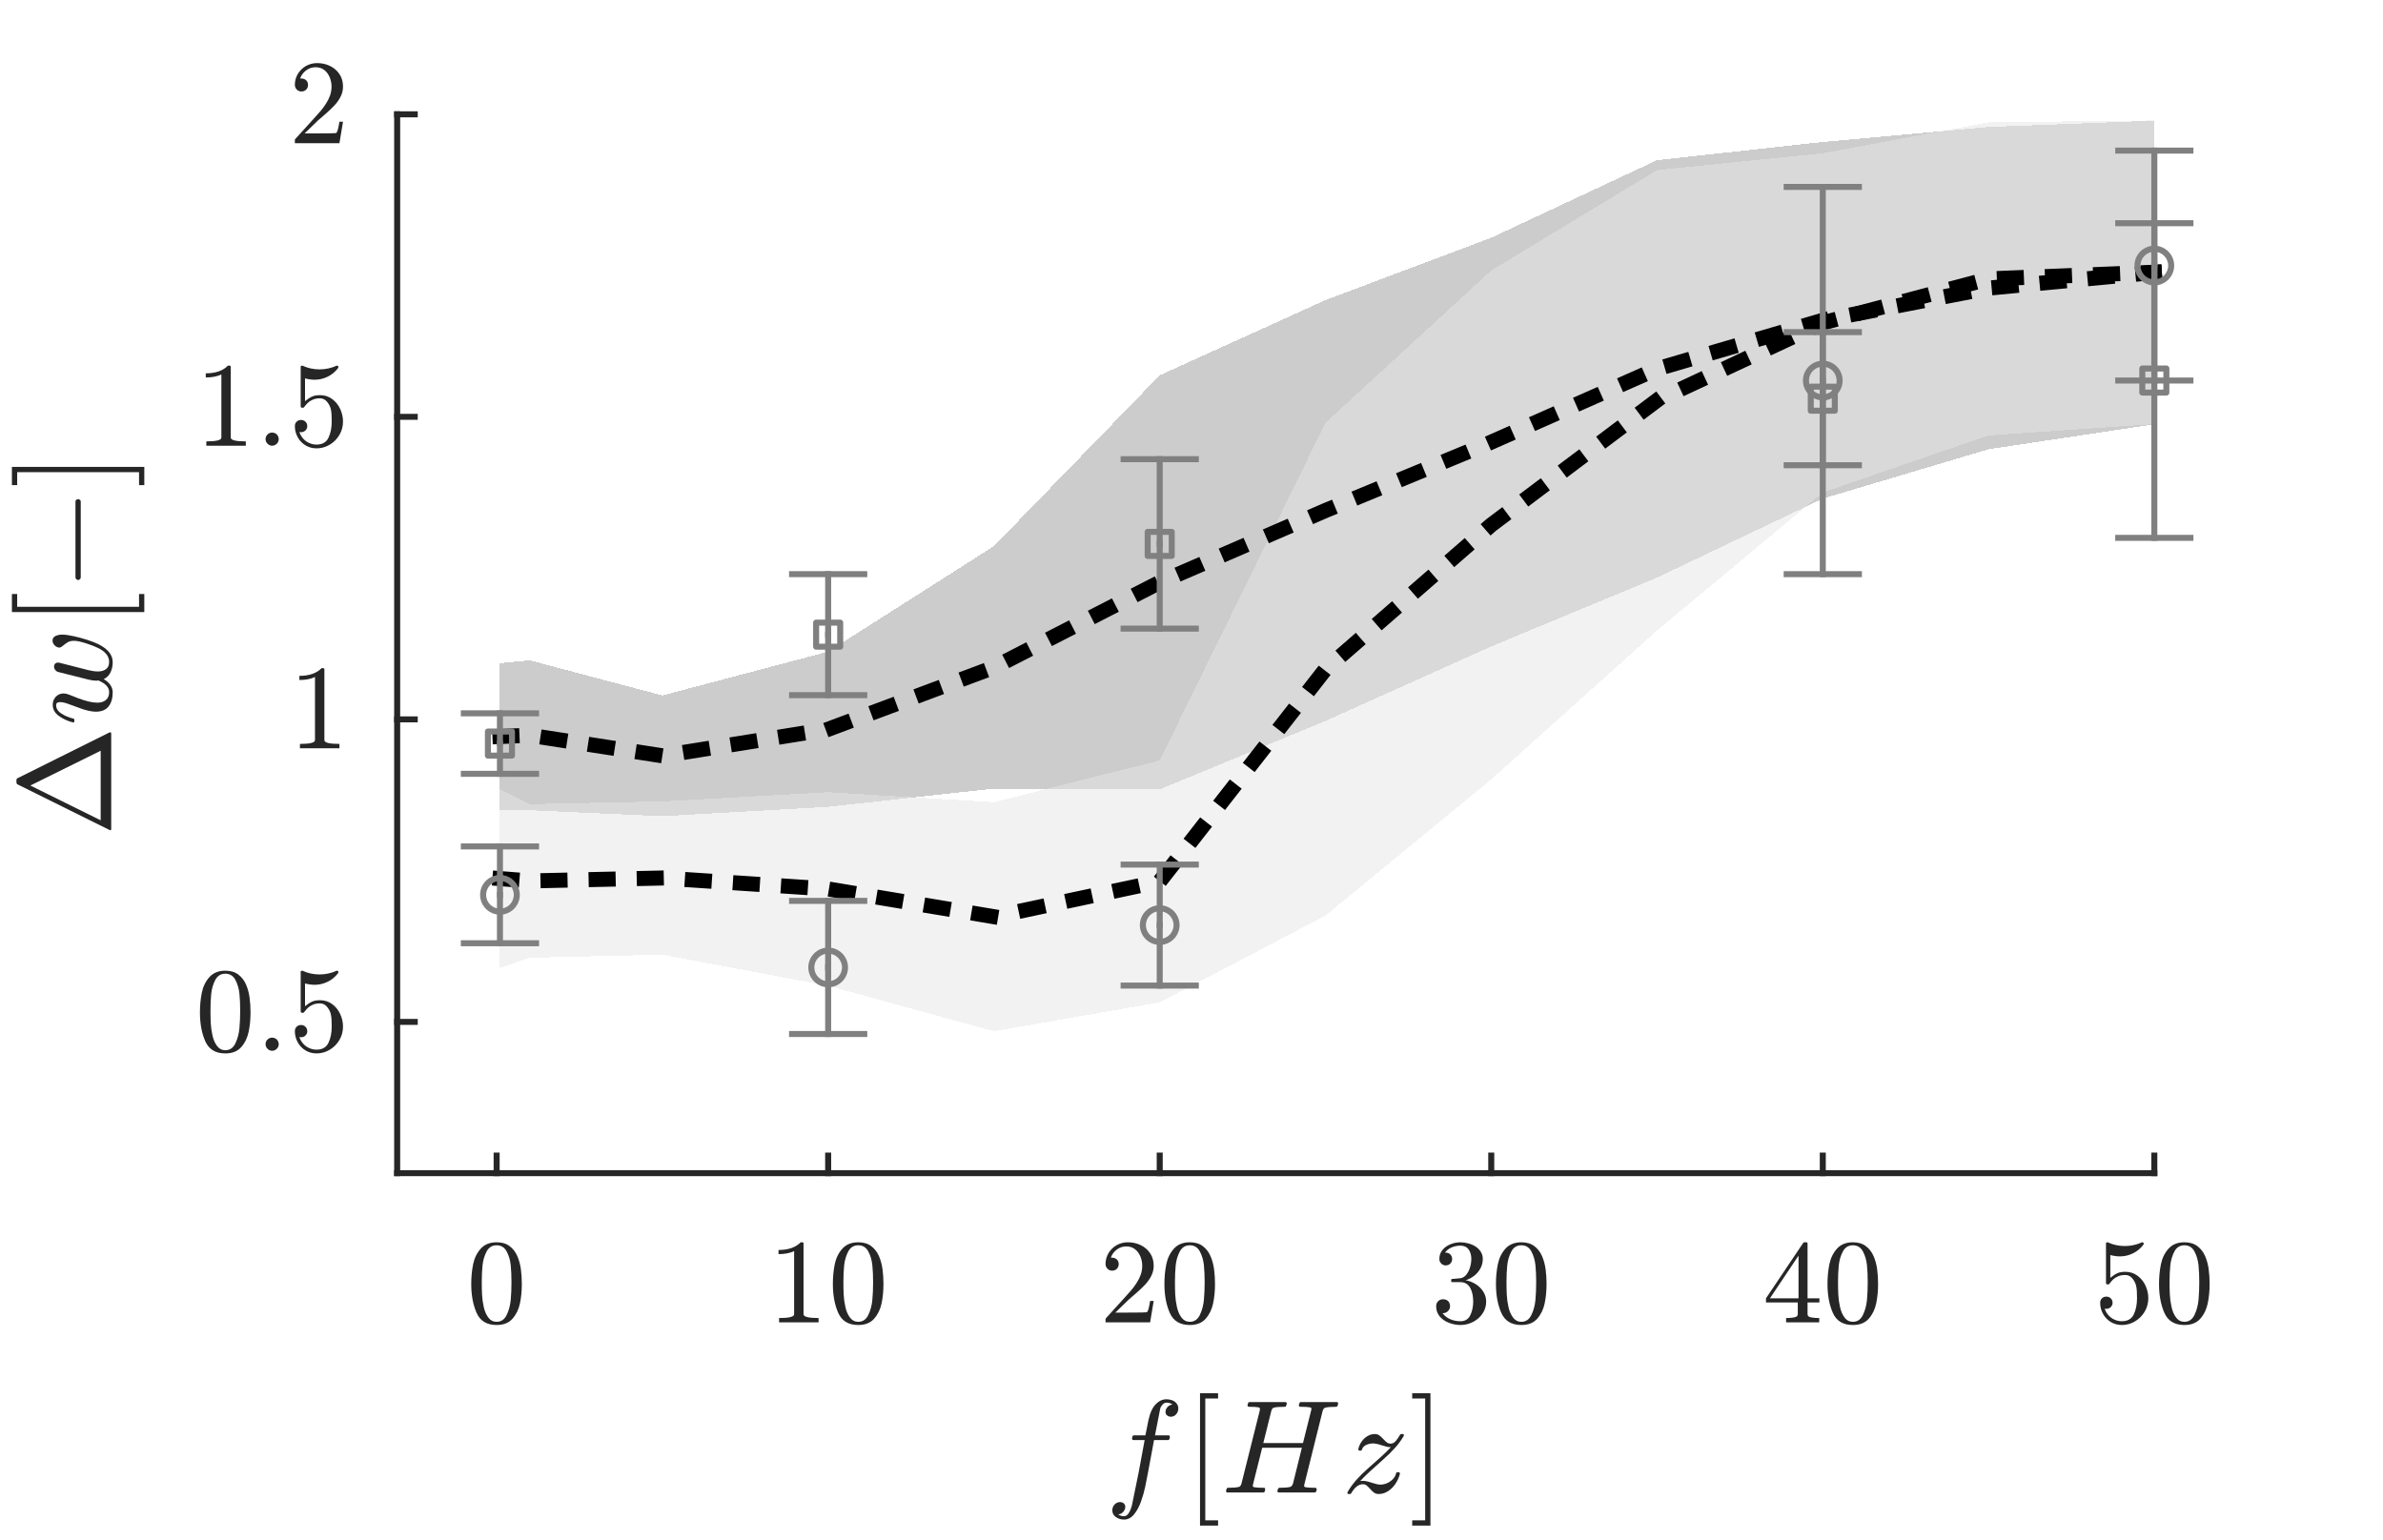 <?xml version="1.0"?>
<!DOCTYPE svg PUBLIC '-//W3C//DTD SVG 1.0//EN'
          'http://www.w3.org/TR/2001/REC-SVG-20010904/DTD/svg10.dtd'>
<svg xmlns:xlink="http://www.w3.org/1999/xlink" style="fill-opacity:1; color-rendering:auto; color-interpolation:auto; text-rendering:auto; stroke:black; stroke-linecap:square; stroke-miterlimit:10; shape-rendering:auto; stroke-opacity:1; fill:black; stroke-dasharray:none; font-weight:normal; stroke-width:1; font-family:'Dialog'; font-style:normal; stroke-linejoin:miter; font-size:12px; stroke-dashoffset:0; image-rendering:auto;" width="198" height="128" xmlns="http://www.w3.org/2000/svg"
><rect width="100%" height="100%" fill="#333333" stroke="none"/><!--Generated by the Batik Graphics2D SVG Generator--><defs id="genericDefs"
  /><g
  ><defs id="defs1"
    ><clipPath clipPathUnits="userSpaceOnUse" id="clipPath1"
      ><path d="M0 0 L198 0 L198 128 L0 128 L0 0 Z"
      /></clipPath
    ></defs
    ><g style="fill:white; stroke:white;"
    ><rect x="0" y="0" width="198" style="clip-path:url(#clipPath1); stroke:none;" height="128"
    /></g
    ><g style="fill:white; text-rendering:optimizeSpeed; color-rendering:optimizeSpeed; image-rendering:optimizeSpeed; shape-rendering:crispEdges; stroke:white; color-interpolation:sRGB;"
    ><rect x="0" width="198" height="128" y="0" style="stroke:none;"
      /><path style="stroke:none;" d="M33 97.5 L179 97.5 L179 9.5 L33 9.5 Z"
    /></g
    ><g style="fill:rgb(38,38,38); text-rendering:geometricPrecision; image-rendering:optimizeQuality; color-rendering:optimizeQuality; stroke-linejoin:round; stroke:rgb(38,38,38); color-interpolation:linearRGB; stroke-width:0.5;"
    ><line y2="97.5" style="fill:none;" x1="33" x2="179" y1="97.5"
      /><line y2="96.04" style="fill:none;" x1="41.264" x2="41.264" y1="97.5"
      /><line y2="96.04" style="fill:none;" x1="68.811" x2="68.811" y1="97.5"
      /><line y2="96.04" style="fill:none;" x1="96.359" x2="96.359" y1="97.5"
      /><line y2="96.04" style="fill:none;" x1="123.906" x2="123.906" y1="97.5"
      /><line y2="96.04" style="fill:none;" x1="151.453" x2="151.453" y1="97.5"
      /><line y2="96.04" style="fill:none;" x1="179" x2="179" y1="97.5"
    /></g
    ><g transform="translate(41.264,101.5)" style="font-size:10px; fill:rgb(38,38,38); text-rendering:geometricPrecision; image-rendering:optimizeQuality; color-rendering:optimizeQuality; font-family:'mwa_cmr10'; stroke:rgb(38,38,38); color-interpolation:linearRGB;"
    ><path style="stroke:none;" d="M0 8.619 Q-1.219 8.619 -1.664 7.611 Q-2.109 6.603 -2.109 5.213 Q-2.109 4.338 -1.953 3.572 Q-1.797 2.806 -1.32 2.275 Q-0.844 1.744 0 1.744 Q0.656 1.744 1.078 2.064 Q1.5 2.384 1.719 2.892 Q1.938 3.4 2.016 3.986 Q2.094 4.572 2.094 5.213 Q2.094 6.072 1.938 6.822 Q1.781 7.572 1.32 8.095 Q0.859 8.619 0 8.619 ZM0 8.353 Q0.562 8.353 0.836 7.783 Q1.109 7.213 1.172 6.525 Q1.234 5.838 1.234 5.056 Q1.234 4.291 1.172 3.658 Q1.109 3.025 0.836 2.509 Q0.562 1.994 0 1.994 Q-0.562 1.994 -0.836 2.517 Q-1.109 3.041 -1.172 3.666 Q-1.234 4.291 -1.234 5.056 Q-1.234 5.603 -1.211 6.095 Q-1.188 6.588 -1.07 7.119 Q-0.953 7.65 -0.688 8.002 Q-0.422 8.353 0 8.353 Z"
    /></g
    ><g transform="translate(68.811,101.5)" style="font-size:10px; fill:rgb(38,38,38); text-rendering:geometricPrecision; image-rendering:optimizeQuality; color-rendering:optimizeQuality; font-family:'mwa_cmr10'; stroke:rgb(38,38,38); color-interpolation:linearRGB;"
    ><path style="stroke:none;" d="M-4.078 8.4 L-4.078 8.041 Q-2.828 8.041 -2.828 7.728 L-2.828 2.478 Q-3.344 2.728 -4.125 2.728 L-4.125 2.384 Q-2.906 2.384 -2.281 1.744 L-2.141 1.744 Q-2.109 1.744 -2.078 1.767 Q-2.047 1.791 -2.047 1.822 L-2.047 7.728 Q-2.047 8.041 -0.797 8.041 L-0.797 8.4 L-4.078 8.4 Z"
      /><path style="stroke:none;" d="M2.5 8.619 Q1.281 8.619 0.836 7.611 Q0.391 6.603 0.391 5.213 Q0.391 4.338 0.547 3.572 Q0.703 2.806 1.18 2.275 Q1.656 1.744 2.5 1.744 Q3.156 1.744 3.578 2.064 Q4 2.384 4.219 2.892 Q4.438 3.4 4.516 3.986 Q4.594 4.572 4.594 5.213 Q4.594 6.072 4.438 6.822 Q4.281 7.572 3.82 8.095 Q3.359 8.619 2.5 8.619 ZM2.5 8.353 Q3.062 8.353 3.336 7.783 Q3.609 7.213 3.672 6.525 Q3.734 5.838 3.734 5.056 Q3.734 4.291 3.672 3.658 Q3.609 3.025 3.336 2.509 Q3.062 1.994 2.5 1.994 Q1.938 1.994 1.664 2.517 Q1.391 3.041 1.328 3.666 Q1.266 4.291 1.266 5.056 Q1.266 5.603 1.289 6.095 Q1.312 6.588 1.43 7.119 Q1.547 7.65 1.812 8.002 Q2.078 8.353 2.5 8.353 Z"
    /></g
    ><g transform="translate(96.359,101.5)" style="font-size:10px; fill:rgb(38,38,38); text-rendering:geometricPrecision; image-rendering:optimizeQuality; color-rendering:optimizeQuality; font-family:'mwa_cmr10'; stroke:rgb(38,38,38); color-interpolation:linearRGB;"
    ><path style="stroke:none;" d="M-4.5 8.4 L-4.5 8.134 Q-4.5 8.103 -4.484 8.072 L-2.922 6.353 Q-2.578 5.978 -2.359 5.72 Q-2.141 5.463 -1.922 5.127 Q-1.703 4.791 -1.578 4.439 Q-1.453 4.088 -1.453 3.697 Q-1.453 3.291 -1.609 2.916 Q-1.766 2.541 -2.062 2.314 Q-2.359 2.087 -2.781 2.087 Q-3.219 2.087 -3.57 2.353 Q-3.922 2.619 -4.062 3.025 Q-4.016 3.025 -3.953 3.025 Q-3.719 3.025 -3.562 3.173 Q-3.406 3.322 -3.406 3.556 Q-3.406 3.791 -3.562 3.947 Q-3.719 4.103 -3.953 4.103 Q-4.188 4.103 -4.344 3.939 Q-4.5 3.775 -4.5 3.556 Q-4.5 3.181 -4.359 2.853 Q-4.219 2.525 -3.953 2.267 Q-3.688 2.009 -3.352 1.877 Q-3.016 1.744 -2.641 1.744 Q-2.062 1.744 -1.57 1.986 Q-1.078 2.228 -0.789 2.666 Q-0.5 3.103 -0.5 3.697 Q-0.5 4.134 -0.695 4.525 Q-0.891 4.916 -1.188 5.236 Q-1.484 5.556 -1.945 5.963 Q-2.406 6.369 -2.562 6.494 L-3.688 7.588 L-2.734 7.588 Q-2.016 7.588 -1.539 7.58 Q-1.062 7.572 -1.047 7.541 Q-0.922 7.416 -0.797 6.619 L-0.5 6.619 L-0.797 8.4 L-4.5 8.4 Z"
      /><path style="stroke:none;" d="M2.5 8.619 Q1.281 8.619 0.836 7.611 Q0.391 6.603 0.391 5.213 Q0.391 4.338 0.547 3.572 Q0.703 2.806 1.18 2.275 Q1.656 1.744 2.5 1.744 Q3.156 1.744 3.578 2.064 Q4 2.384 4.219 2.892 Q4.438 3.4 4.516 3.986 Q4.594 4.572 4.594 5.213 Q4.594 6.072 4.438 6.822 Q4.281 7.572 3.82 8.095 Q3.359 8.619 2.5 8.619 ZM2.5 8.353 Q3.062 8.353 3.336 7.783 Q3.609 7.213 3.672 6.525 Q3.734 5.838 3.734 5.056 Q3.734 4.291 3.672 3.658 Q3.609 3.025 3.336 2.509 Q3.062 1.994 2.5 1.994 Q1.938 1.994 1.664 2.517 Q1.391 3.041 1.328 3.666 Q1.266 4.291 1.266 5.056 Q1.266 5.603 1.289 6.095 Q1.312 6.588 1.43 7.119 Q1.547 7.65 1.812 8.002 Q2.078 8.353 2.5 8.353 Z"
    /></g
    ><g transform="translate(123.906,101.5)" style="font-size:10px; fill:rgb(38,38,38); text-rendering:geometricPrecision; image-rendering:optimizeQuality; color-rendering:optimizeQuality; font-family:'mwa_cmr10'; stroke:rgb(38,38,38); color-interpolation:linearRGB;"
    ><path style="stroke:none;" d="M-4.047 7.634 Q-3.812 7.963 -3.414 8.134 Q-3.016 8.306 -2.562 8.306 Q-1.984 8.306 -1.742 7.806 Q-1.5 7.306 -1.5 6.681 Q-1.5 6.4 -1.547 6.119 Q-1.594 5.838 -1.719 5.588 Q-1.844 5.338 -2.055 5.197 Q-2.266 5.056 -2.578 5.056 L-3.234 5.056 Q-3.328 5.056 -3.328 4.963 L-3.328 4.869 Q-3.328 4.791 -3.234 4.791 L-2.688 4.744 Q-2.344 4.744 -2.109 4.478 Q-1.875 4.213 -1.766 3.837 Q-1.656 3.462 -1.656 3.119 Q-1.656 2.65 -1.883 2.337 Q-2.109 2.025 -2.562 2.025 Q-2.953 2.025 -3.297 2.173 Q-3.641 2.322 -3.844 2.603 Q-3.828 2.603 -3.812 2.603 Q-3.797 2.603 -3.781 2.603 Q-3.547 2.603 -3.398 2.759 Q-3.25 2.916 -3.25 3.134 Q-3.25 3.353 -3.398 3.509 Q-3.547 3.666 -3.781 3.666 Q-4 3.666 -4.156 3.509 Q-4.312 3.353 -4.312 3.134 Q-4.312 2.697 -4.055 2.384 Q-3.797 2.072 -3.391 1.908 Q-2.984 1.744 -2.562 1.744 Q-2.266 1.744 -1.93 1.83 Q-1.594 1.916 -1.32 2.087 Q-1.047 2.259 -0.875 2.525 Q-0.703 2.791 -0.703 3.119 Q-0.703 3.541 -0.891 3.9 Q-1.078 4.259 -1.406 4.517 Q-1.734 4.775 -2.125 4.9 Q-1.688 4.978 -1.297 5.22 Q-0.906 5.463 -0.664 5.845 Q-0.422 6.228 -0.422 6.666 Q-0.422 7.228 -0.727 7.673 Q-1.031 8.119 -1.524 8.369 Q-2.016 8.619 -2.562 8.619 Q-3.031 8.619 -3.508 8.439 Q-3.984 8.259 -4.281 7.908 Q-4.578 7.556 -4.578 7.056 Q-4.578 6.806 -4.414 6.642 Q-4.25 6.478 -4 6.478 Q-3.844 6.478 -3.703 6.548 Q-3.562 6.619 -3.492 6.759 Q-3.422 6.9 -3.422 7.056 Q-3.422 7.291 -3.594 7.463 Q-3.766 7.634 -4 7.634 L-4.047 7.634 Z"
      /><path style="stroke:none;" d="M2.5 8.619 Q1.281 8.619 0.836 7.611 Q0.391 6.603 0.391 5.213 Q0.391 4.338 0.547 3.572 Q0.703 2.806 1.18 2.275 Q1.656 1.744 2.5 1.744 Q3.156 1.744 3.578 2.064 Q4 2.384 4.219 2.892 Q4.438 3.4 4.516 3.986 Q4.594 4.572 4.594 5.213 Q4.594 6.072 4.438 6.822 Q4.281 7.572 3.82 8.095 Q3.359 8.619 2.5 8.619 ZM2.5 8.353 Q3.062 8.353 3.336 7.783 Q3.609 7.213 3.672 6.525 Q3.734 5.838 3.734 5.056 Q3.734 4.291 3.672 3.658 Q3.609 3.025 3.336 2.509 Q3.062 1.994 2.5 1.994 Q1.938 1.994 1.664 2.517 Q1.391 3.041 1.328 3.666 Q1.266 4.291 1.266 5.056 Q1.266 5.603 1.289 6.095 Q1.312 6.588 1.43 7.119 Q1.547 7.65 1.812 8.002 Q2.078 8.353 2.5 8.353 Z"
    /></g
    ><g transform="translate(151.453,101.5)" style="font-size:10px; fill:rgb(38,38,38); text-rendering:geometricPrecision; image-rendering:optimizeQuality; color-rendering:optimizeQuality; font-family:'mwa_cmr10'; stroke:rgb(38,38,38); color-interpolation:linearRGB;"
    ><path style="stroke:none;" d="M-4.719 6.744 L-4.719 6.4 L-1.625 1.791 Q-1.594 1.744 -1.531 1.744 L-1.375 1.744 Q-1.266 1.744 -1.266 1.853 L-1.266 6.4 L-0.281 6.4 L-0.281 6.744 L-1.266 6.744 L-1.266 7.728 Q-1.266 7.931 -0.977 7.986 Q-0.688 8.041 -0.297 8.041 L-0.297 8.4 L-3.047 8.4 L-3.047 8.041 Q-2.672 8.041 -2.375 7.986 Q-2.078 7.931 -2.078 7.728 L-2.078 6.744 L-4.719 6.744 ZM-4.391 6.4 L-2.016 6.4 L-2.016 2.853 L-4.391 6.4 Z"
      /><path style="stroke:none;" d="M2.5 8.619 Q1.281 8.619 0.836 7.611 Q0.391 6.603 0.391 5.213 Q0.391 4.338 0.547 3.572 Q0.703 2.806 1.18 2.275 Q1.656 1.744 2.5 1.744 Q3.156 1.744 3.578 2.064 Q4 2.384 4.219 2.892 Q4.438 3.4 4.516 3.986 Q4.594 4.572 4.594 5.213 Q4.594 6.072 4.438 6.822 Q4.281 7.572 3.82 8.095 Q3.359 8.619 2.5 8.619 ZM2.5 8.353 Q3.062 8.353 3.336 7.783 Q3.609 7.213 3.672 6.525 Q3.734 5.838 3.734 5.056 Q3.734 4.291 3.672 3.658 Q3.609 3.025 3.336 2.509 Q3.062 1.994 2.5 1.994 Q1.938 1.994 1.664 2.517 Q1.391 3.041 1.328 3.666 Q1.266 4.291 1.266 5.056 Q1.266 5.603 1.289 6.095 Q1.312 6.588 1.43 7.119 Q1.547 7.65 1.812 8.002 Q2.078 8.353 2.5 8.353 Z"
    /></g
    ><g transform="translate(179,101.5)" style="font-size:10px; fill:rgb(38,38,38); text-rendering:geometricPrecision; image-rendering:optimizeQuality; color-rendering:optimizeQuality; font-family:'mwa_cmr10'; stroke:rgb(38,38,38); color-interpolation:linearRGB;"
    ><path style="stroke:none;" d="M-4.125 7.259 Q-4.031 7.556 -3.82 7.798 Q-3.609 8.041 -3.312 8.173 Q-3.016 8.306 -2.703 8.306 Q-1.984 8.306 -1.711 7.744 Q-1.438 7.181 -1.438 6.384 Q-1.438 6.025 -1.453 5.791 Q-1.469 5.556 -1.516 5.338 Q-1.609 4.994 -1.844 4.728 Q-2.078 4.463 -2.406 4.463 Q-2.75 4.463 -2.992 4.564 Q-3.234 4.666 -3.383 4.798 Q-3.531 4.931 -3.648 5.088 Q-3.766 5.244 -3.797 5.244 L-3.906 5.244 Q-3.938 5.244 -3.977 5.213 Q-4.016 5.181 -4.016 5.15 L-4.016 1.822 Q-4.016 1.791 -3.977 1.767 Q-3.938 1.744 -3.906 1.744 L-3.875 1.744 Q-3.203 2.056 -2.453 2.056 Q-1.703 2.056 -1.016 1.744 L-0.984 1.744 Q-0.953 1.744 -0.922 1.767 Q-0.891 1.791 -0.891 1.822 L-0.891 1.916 Q-0.891 1.962 -0.922 1.962 Q-1.266 2.416 -1.781 2.666 Q-2.297 2.916 -2.844 2.916 Q-3.234 2.916 -3.656 2.806 L-3.656 4.697 Q-3.328 4.431 -3.07 4.314 Q-2.812 4.197 -2.406 4.197 Q-1.844 4.197 -1.406 4.517 Q-0.969 4.838 -0.734 5.345 Q-0.5 5.853 -0.5 6.384 Q-0.5 6.994 -0.797 7.502 Q-1.094 8.009 -1.602 8.314 Q-2.109 8.619 -2.703 8.619 Q-3.203 8.619 -3.617 8.369 Q-4.031 8.119 -4.266 7.689 Q-4.5 7.259 -4.5 6.775 Q-4.5 6.541 -4.352 6.4 Q-4.203 6.259 -3.984 6.259 Q-3.766 6.259 -3.617 6.408 Q-3.469 6.556 -3.469 6.775 Q-3.469 6.978 -3.617 7.127 Q-3.766 7.275 -3.984 7.275 Q-4.016 7.275 -4.062 7.267 Q-4.109 7.259 -4.125 7.259 Z"
      /><path style="stroke:none;" d="M2.5 8.619 Q1.281 8.619 0.836 7.611 Q0.391 6.603 0.391 5.213 Q0.391 4.338 0.547 3.572 Q0.703 2.806 1.18 2.275 Q1.656 1.744 2.5 1.744 Q3.156 1.744 3.578 2.064 Q4 2.384 4.219 2.892 Q4.438 3.4 4.516 3.986 Q4.594 4.572 4.594 5.213 Q4.594 6.072 4.438 6.822 Q4.281 7.572 3.82 8.095 Q3.359 8.619 2.5 8.619 ZM2.5 8.353 Q3.062 8.353 3.336 7.783 Q3.609 7.213 3.672 6.525 Q3.734 5.838 3.734 5.056 Q3.734 4.291 3.672 3.658 Q3.609 3.025 3.336 2.509 Q3.062 1.994 2.5 1.994 Q1.938 1.994 1.664 2.517 Q1.391 3.041 1.328 3.666 Q1.266 4.291 1.266 5.056 Q1.266 5.603 1.289 6.095 Q1.312 6.588 1.43 7.119 Q1.547 7.65 1.812 8.002 Q2.078 8.353 2.5 8.353 Z"
    /></g
    ><g transform="translate(106,114.8)" style="font-size:11px; fill:rgb(38,38,38); text-rendering:geometricPrecision; image-rendering:optimizeQuality; color-rendering:optimizeQuality; font-family:'mwa_cmmi10'; stroke:rgb(38,38,38); color-interpolation:linearRGB;"
    ><path style="stroke:none;" d="M-13.096 11.053 Q-12.893 11.209 -12.596 11.209 Q-12.206 11.209 -11.956 10.334 Q-11.862 9.928 -11.393 7.584 L-10.893 4.881 L-11.831 4.881 Q-11.94 4.881 -11.94 4.74 Q-11.909 4.49 -11.799 4.49 L-10.831 4.49 L-10.69 3.787 Q-10.627 3.443 -10.573 3.209 Q-10.518 2.974 -10.456 2.771 Q-10.393 2.568 -10.268 2.318 Q-10.081 1.959 -9.768 1.724 Q-9.456 1.49 -9.081 1.49 Q-8.831 1.49 -8.604 1.576 Q-8.377 1.662 -8.237 1.841 Q-8.096 2.021 -8.096 2.256 Q-8.096 2.537 -8.276 2.74 Q-8.456 2.943 -8.721 2.943 Q-8.893 2.943 -9.026 2.834 Q-9.159 2.724 -9.159 2.553 Q-9.159 2.318 -8.995 2.138 Q-8.831 1.959 -8.581 1.927 Q-8.784 1.771 -9.081 1.771 Q-9.252 1.771 -9.401 1.927 Q-9.549 2.084 -9.596 2.256 Q-9.659 2.537 -9.893 3.771 L-10.034 4.49 L-8.893 4.49 Q-8.799 4.49 -8.799 4.646 Q-8.799 4.662 -8.815 4.732 Q-8.831 4.803 -8.862 4.841 Q-8.893 4.881 -8.94 4.881 L-10.112 4.881 L-10.612 7.568 Q-10.721 8.162 -10.846 8.763 Q-10.971 9.365 -11.198 9.998 Q-11.424 10.631 -11.776 11.06 Q-12.127 11.49 -12.612 11.49 Q-12.987 11.49 -13.284 11.279 Q-13.581 11.068 -13.581 10.724 Q-13.581 10.443 -13.393 10.24 Q-13.206 10.037 -12.94 10.037 Q-12.752 10.037 -12.627 10.146 Q-12.502 10.256 -12.502 10.428 Q-12.502 10.662 -12.682 10.857 Q-12.862 11.053 -13.096 11.053 Z"
      /><path style="stroke:none;" d="M-6.292 11.99 L-6.292 0.99 L-4.792 0.99 L-4.792 1.427 L-5.855 1.427 L-5.855 11.553 L-4.792 11.553 L-4.792 11.99 L-6.292 11.99 Z"
      /><path style="stroke:none;" d="M-4.018 9.24 Q-4.127 9.24 -4.127 9.099 Q-4.127 9.068 -4.104 8.998 Q-4.08 8.928 -4.057 8.888 Q-4.034 8.849 -3.987 8.849 Q-3.315 8.849 -3.049 8.771 Q-2.909 8.724 -2.846 8.49 L-1.331 2.443 Q-1.315 2.334 -1.315 2.287 Q-1.315 2.178 -1.44 2.162 Q-1.643 2.115 -2.237 2.115 Q-2.346 2.115 -2.346 1.974 Q-2.299 1.834 -2.284 1.779 Q-2.268 1.724 -2.159 1.724 L0.794 1.724 Q0.919 1.724 0.919 1.865 Q0.904 1.896 0.888 1.959 Q0.873 2.021 0.849 2.068 Q0.826 2.115 0.763 2.115 Q0.091 2.115 -0.174 2.193 Q-0.315 2.24 -0.377 2.49 L-1.034 5.131 L2.263 5.131 L2.935 2.443 Q2.966 2.334 2.966 2.287 Q2.966 2.178 2.826 2.162 Q2.623 2.115 2.029 2.115 Q1.919 2.115 1.919 1.974 Q1.966 1.834 1.982 1.779 Q1.998 1.724 2.107 1.724 L5.076 1.724 Q5.185 1.724 5.185 1.865 Q5.17 1.896 5.154 1.966 Q5.138 2.037 5.107 2.076 Q5.076 2.115 5.045 2.115 Q4.373 2.115 4.107 2.193 Q3.951 2.24 3.888 2.49 L2.388 8.521 Q2.357 8.631 2.357 8.678 Q2.357 8.787 2.498 8.803 Q2.701 8.849 3.295 8.849 Q3.404 8.849 3.404 9.006 Q3.373 9.131 3.341 9.185 Q3.31 9.24 3.216 9.24 L0.248 9.24 Q0.138 9.24 0.138 9.099 Q0.154 9.021 0.17 8.982 Q0.185 8.943 0.216 8.896 Q0.248 8.849 0.279 8.849 Q0.951 8.849 1.216 8.771 Q1.357 8.724 1.435 8.49 L2.17 5.521 L-1.127 5.521 L-1.877 8.521 Q-1.909 8.662 -1.909 8.678 Q-1.909 8.787 -1.768 8.803 Q-1.565 8.849 -0.971 8.849 Q-0.877 8.849 -0.877 9.006 Q-0.909 9.146 -0.932 9.193 Q-0.956 9.24 -1.065 9.24 L-4.018 9.24 Z"
      /><path style="stroke:none;" d="M6.035 9.365 Q5.957 9.365 5.957 9.256 Q5.957 9.209 5.973 9.193 Q6.269 8.678 6.684 8.209 Q7.098 7.74 7.629 7.271 Q8.16 6.803 8.699 6.318 Q9.238 5.834 9.566 5.474 L9.519 5.474 Q9.285 5.474 8.816 5.318 Q8.348 5.162 8.082 5.162 Q7.785 5.162 7.512 5.287 Q7.238 5.412 7.16 5.678 Q7.144 5.756 7.082 5.756 L6.941 5.756 Q6.863 5.756 6.863 5.646 L6.863 5.615 Q6.941 5.287 7.137 5.006 Q7.332 4.724 7.621 4.553 Q7.91 4.381 8.223 4.381 Q8.441 4.381 8.59 4.482 Q8.738 4.584 8.926 4.787 Q9.113 4.99 9.238 5.084 Q9.363 5.178 9.551 5.178 Q9.785 5.178 9.973 4.959 Q10.16 4.74 10.348 4.412 Q10.379 4.381 10.441 4.381 L10.566 4.381 Q10.598 4.381 10.621 4.404 Q10.644 4.428 10.644 4.474 Q10.644 4.506 10.629 4.553 Q10.332 5.053 9.941 5.498 Q9.551 5.943 8.91 6.513 Q8.269 7.084 7.832 7.482 Q7.394 7.881 7.019 8.287 Q7.098 8.271 7.238 8.271 Q7.519 8.271 7.98 8.428 Q8.441 8.584 8.691 8.584 Q8.973 8.584 9.246 8.466 Q9.519 8.349 9.73 8.131 Q9.941 7.912 10.004 7.631 Q10.035 7.553 10.098 7.553 L10.223 7.553 Q10.269 7.553 10.293 7.591 Q10.316 7.631 10.316 7.662 Q10.316 7.678 10.316 7.693 Q10.207 8.115 9.957 8.498 Q9.707 8.881 9.34 9.123 Q8.973 9.365 8.551 9.365 Q8.348 9.365 8.199 9.271 Q8.051 9.178 7.855 8.959 Q7.66 8.74 7.535 8.646 Q7.41 8.553 7.238 8.553 Q6.691 8.553 6.254 9.334 Q6.207 9.365 6.176 9.365 L6.035 9.365 Z"
      /><path style="stroke:none;" d="M11.338 11.99 L11.338 11.553 L12.416 11.553 L12.416 1.427 L11.338 1.427 L11.338 0.99 L12.853 0.99 L12.853 11.99 L11.338 11.99 Z"
    /></g
    ><g style="fill:rgb(38,38,38); text-rendering:geometricPrecision; image-rendering:optimizeQuality; color-rendering:optimizeQuality; stroke-linejoin:round; stroke:rgb(38,38,38); color-interpolation:linearRGB; stroke-width:0.5;"
    ><line y2="9.5" style="fill:none;" x1="33" x2="33" y1="97.5"
      /><line y2="84.929" style="fill:none;" x1="33" x2="34.46" y1="84.929"
      /><line y2="59.786" style="fill:none;" x1="33" x2="34.46" y1="59.786"
      /><line y2="34.643" style="fill:none;" x1="33" x2="34.46" y1="34.643"
      /><line y2="9.5" style="fill:none;" x1="33" x2="34.46" y1="9.5"
    /></g
    ><g transform="translate(29,84.929)" style="font-size:10px; fill:rgb(38,38,38); text-rendering:geometricPrecision; image-rendering:optimizeQuality; color-rendering:optimizeQuality; font-family:'mwa_cmr10'; stroke:rgb(38,38,38); color-interpolation:linearRGB;"
    ><path style="stroke:none;" d="M-10.278 2.619 Q-11.497 2.619 -11.942 1.611 Q-12.387 0.603 -12.387 -0.787 Q-12.387 -1.663 -12.231 -2.428 Q-12.075 -3.194 -11.598 -3.725 Q-11.122 -4.256 -10.278 -4.256 Q-9.622 -4.256 -9.2 -3.936 Q-8.778 -3.616 -8.559 -3.108 Q-8.34 -2.6 -8.262 -2.014 Q-8.184 -1.428 -8.184 -0.787 Q-8.184 0.072 -8.34 0.822 Q-8.497 1.572 -8.957 2.095 Q-9.418 2.619 -10.278 2.619 ZM-10.278 2.353 Q-9.715 2.353 -9.442 1.783 Q-9.168 1.212 -9.106 0.525 Q-9.043 -0.163 -9.043 -0.944 Q-9.043 -1.709 -9.106 -2.342 Q-9.168 -2.975 -9.442 -3.491 Q-9.715 -4.006 -10.278 -4.006 Q-10.84 -4.006 -11.114 -3.483 Q-11.387 -2.959 -11.45 -2.334 Q-11.512 -1.709 -11.512 -0.944 Q-11.512 -0.397 -11.489 0.095 Q-11.465 0.588 -11.348 1.119 Q-11.231 1.65 -10.965 2.002 Q-10.7 2.353 -10.278 2.353 Z"
    /></g
    ><g transform="translate(29,84.929)" style="font-size:10px; fill:rgb(38,38,38); text-rendering:geometricPrecision; image-rendering:optimizeQuality; color-rendering:optimizeQuality; font-family:'mwa_cmr10'; stroke:rgb(38,38,38); color-interpolation:linearRGB;"
    ><path style="stroke:none;" d="M-6.934 1.853 Q-6.934 1.619 -6.77 1.462 Q-6.606 1.306 -6.387 1.306 Q-6.247 1.306 -6.114 1.377 Q-5.981 1.447 -5.911 1.58 Q-5.84 1.712 -5.84 1.853 Q-5.84 2.072 -6.004 2.236 Q-6.168 2.4 -6.387 2.4 Q-6.606 2.4 -6.77 2.236 Q-6.934 2.072 -6.934 1.853 Z"
      /><path style="stroke:none;" d="M-4.125 1.259 Q-4.031 1.556 -3.82 1.798 Q-3.609 2.041 -3.312 2.173 Q-3.016 2.306 -2.703 2.306 Q-1.984 2.306 -1.711 1.744 Q-1.438 1.181 -1.438 0.384 Q-1.438 0.025 -1.453 -0.209 Q-1.469 -0.444 -1.516 -0.662 Q-1.609 -1.006 -1.844 -1.272 Q-2.078 -1.538 -2.406 -1.538 Q-2.75 -1.538 -2.992 -1.436 Q-3.234 -1.334 -3.383 -1.202 Q-3.531 -1.069 -3.648 -0.912 Q-3.766 -0.756 -3.797 -0.756 L-3.906 -0.756 Q-3.938 -0.756 -3.977 -0.787 Q-4.016 -0.819 -4.016 -0.85 L-4.016 -4.178 Q-4.016 -4.209 -3.977 -4.233 Q-3.938 -4.256 -3.906 -4.256 L-3.875 -4.256 Q-3.203 -3.944 -2.453 -3.944 Q-1.703 -3.944 -1.016 -4.256 L-0.984 -4.256 Q-0.953 -4.256 -0.922 -4.233 Q-0.891 -4.209 -0.891 -4.178 L-0.891 -4.084 Q-0.891 -4.037 -0.922 -4.037 Q-1.266 -3.584 -1.781 -3.334 Q-2.297 -3.084 -2.844 -3.084 Q-3.234 -3.084 -3.656 -3.194 L-3.656 -1.303 Q-3.328 -1.569 -3.07 -1.686 Q-2.812 -1.803 -2.406 -1.803 Q-1.844 -1.803 -1.406 -1.483 Q-0.969 -1.163 -0.734 -0.655 Q-0.5 -0.147 -0.5 0.384 Q-0.5 0.994 -0.797 1.502 Q-1.094 2.009 -1.602 2.314 Q-2.109 2.619 -2.703 2.619 Q-3.203 2.619 -3.617 2.369 Q-4.031 2.119 -4.266 1.689 Q-4.5 1.259 -4.5 0.775 Q-4.5 0.541 -4.352 0.4 Q-4.203 0.259 -3.984 0.259 Q-3.766 0.259 -3.617 0.408 Q-3.469 0.556 -3.469 0.775 Q-3.469 0.978 -3.617 1.127 Q-3.766 1.275 -3.984 1.275 Q-4.016 1.275 -4.062 1.267 Q-4.109 1.259 -4.125 1.259 Z"
    /></g
    ><g transform="translate(29,59.786)" style="font-size:10px; fill:rgb(38,38,38); text-rendering:geometricPrecision; image-rendering:optimizeQuality; color-rendering:optimizeQuality; font-family:'mwa_cmr10'; stroke:rgb(38,38,38); color-interpolation:linearRGB;"
    ><path style="stroke:none;" d="M-4.078 2.4 L-4.078 2.041 Q-2.828 2.041 -2.828 1.728 L-2.828 -3.522 Q-3.344 -3.272 -4.125 -3.272 L-4.125 -3.616 Q-2.906 -3.616 -2.281 -4.256 L-2.141 -4.256 Q-2.109 -4.256 -2.078 -4.233 Q-2.047 -4.209 -2.047 -4.178 L-2.047 1.728 Q-2.047 2.041 -0.797 2.041 L-0.797 2.4 L-4.078 2.4 Z"
    /></g
    ><g transform="translate(29,34.643)" style="font-size:10px; fill:rgb(38,38,38); text-rendering:geometricPrecision; image-rendering:optimizeQuality; color-rendering:optimizeQuality; font-family:'mwa_cmr10'; stroke:rgb(38,38,38); color-interpolation:linearRGB;"
    ><path style="stroke:none;" d="M-11.856 2.4 L-11.856 2.041 Q-10.606 2.041 -10.606 1.728 L-10.606 -3.522 Q-11.122 -3.272 -11.903 -3.272 L-11.903 -3.616 Q-10.684 -3.616 -10.059 -4.256 L-9.918 -4.256 Q-9.887 -4.256 -9.856 -4.233 Q-9.825 -4.209 -9.825 -4.178 L-9.825 1.728 Q-9.825 2.041 -8.575 2.041 L-8.575 2.4 L-11.856 2.4 Z"
      /><path style="stroke:none;" d="M-6.934 1.853 Q-6.934 1.619 -6.77 1.462 Q-6.606 1.306 -6.387 1.306 Q-6.247 1.306 -6.114 1.377 Q-5.981 1.447 -5.911 1.58 Q-5.84 1.712 -5.84 1.853 Q-5.84 2.072 -6.004 2.236 Q-6.168 2.4 -6.387 2.4 Q-6.606 2.4 -6.77 2.236 Q-6.934 2.072 -6.934 1.853 Z"
      /><path style="stroke:none;" d="M-4.125 1.259 Q-4.031 1.556 -3.82 1.798 Q-3.609 2.041 -3.312 2.173 Q-3.016 2.306 -2.703 2.306 Q-1.984 2.306 -1.711 1.744 Q-1.438 1.181 -1.438 0.384 Q-1.438 0.025 -1.453 -0.209 Q-1.469 -0.444 -1.516 -0.662 Q-1.609 -1.006 -1.844 -1.272 Q-2.078 -1.538 -2.406 -1.538 Q-2.75 -1.538 -2.992 -1.436 Q-3.234 -1.334 -3.383 -1.202 Q-3.531 -1.069 -3.648 -0.912 Q-3.766 -0.756 -3.797 -0.756 L-3.906 -0.756 Q-3.938 -0.756 -3.977 -0.787 Q-4.016 -0.819 -4.016 -0.85 L-4.016 -4.178 Q-4.016 -4.209 -3.977 -4.233 Q-3.938 -4.256 -3.906 -4.256 L-3.875 -4.256 Q-3.203 -3.944 -2.453 -3.944 Q-1.703 -3.944 -1.016 -4.256 L-0.984 -4.256 Q-0.953 -4.256 -0.922 -4.233 Q-0.891 -4.209 -0.891 -4.178 L-0.891 -4.084 Q-0.891 -4.037 -0.922 -4.037 Q-1.266 -3.584 -1.781 -3.334 Q-2.297 -3.084 -2.844 -3.084 Q-3.234 -3.084 -3.656 -3.194 L-3.656 -1.303 Q-3.328 -1.569 -3.07 -1.686 Q-2.812 -1.803 -2.406 -1.803 Q-1.844 -1.803 -1.406 -1.483 Q-0.969 -1.163 -0.734 -0.655 Q-0.5 -0.147 -0.5 0.384 Q-0.5 0.994 -0.797 1.502 Q-1.094 2.009 -1.602 2.314 Q-2.109 2.619 -2.703 2.619 Q-3.203 2.619 -3.617 2.369 Q-4.031 2.119 -4.266 1.689 Q-4.5 1.259 -4.5 0.775 Q-4.5 0.541 -4.352 0.4 Q-4.203 0.259 -3.984 0.259 Q-3.766 0.259 -3.617 0.408 Q-3.469 0.556 -3.469 0.775 Q-3.469 0.978 -3.617 1.127 Q-3.766 1.275 -3.984 1.275 Q-4.016 1.275 -4.062 1.267 Q-4.109 1.259 -4.125 1.259 Z"
    /></g
    ><g transform="translate(29,9.5)" style="font-size:10px; fill:rgb(38,38,38); text-rendering:geometricPrecision; image-rendering:optimizeQuality; color-rendering:optimizeQuality; font-family:'mwa_cmr10'; stroke:rgb(38,38,38); color-interpolation:linearRGB;"
    ><path style="stroke:none;" d="M-4.5 2.4 L-4.5 2.134 Q-4.5 2.103 -4.484 2.072 L-2.922 0.353 Q-2.578 -0.022 -2.359 -0.28 Q-2.141 -0.537 -1.922 -0.874 Q-1.703 -1.209 -1.578 -1.561 Q-1.453 -1.913 -1.453 -2.303 Q-1.453 -2.709 -1.609 -3.084 Q-1.766 -3.459 -2.062 -3.686 Q-2.359 -3.913 -2.781 -3.913 Q-3.219 -3.913 -3.57 -3.647 Q-3.922 -3.381 -4.062 -2.975 Q-4.016 -2.975 -3.953 -2.975 Q-3.719 -2.975 -3.562 -2.827 Q-3.406 -2.678 -3.406 -2.444 Q-3.406 -2.209 -3.562 -2.053 Q-3.719 -1.897 -3.953 -1.897 Q-4.188 -1.897 -4.344 -2.061 Q-4.5 -2.225 -4.5 -2.444 Q-4.5 -2.819 -4.359 -3.147 Q-4.219 -3.475 -3.953 -3.733 Q-3.688 -3.991 -3.352 -4.123 Q-3.016 -4.256 -2.641 -4.256 Q-2.062 -4.256 -1.57 -4.014 Q-1.078 -3.772 -0.789 -3.334 Q-0.5 -2.897 -0.5 -2.303 Q-0.5 -1.866 -0.695 -1.475 Q-0.891 -1.084 -1.188 -0.764 Q-1.484 -0.444 -1.945 -0.037 Q-2.406 0.369 -2.562 0.494 L-3.688 1.587 L-2.734 1.587 Q-2.016 1.587 -1.539 1.58 Q-1.062 1.572 -1.047 1.541 Q-0.922 1.416 -0.797 0.619 L-0.5 0.619 L-0.797 2.4 L-4.5 2.4 Z"
    /></g
    ><g transform="translate(13.2,53.5) rotate(-90)" style="font-size:11px; fill:rgb(38,38,38); text-rendering:geometricPrecision; image-rendering:optimizeQuality; color-rendering:optimizeQuality; font-family:'mwb_cmr10'; stroke:rgb(38,38,38); color-interpolation:linearRGB;"
    ><path style="stroke:none;" d="M-15.409 -3.96 Q-15.502 -3.96 -15.502 -4.054 Q-15.487 -4.054 -15.487 -4.062 Q-15.487 -4.069 -15.487 -4.085 L-11.705 -11.71 Q-11.659 -11.835 -11.502 -11.835 L-11.346 -11.835 Q-11.205 -11.835 -11.159 -11.71 L-7.362 -4.085 Q-7.362 -4.069 -7.362 -4.062 Q-7.362 -4.054 -7.362 -4.054 Q-7.362 -3.96 -7.44 -3.96 L-15.409 -3.96 ZM-14.674 -4.835 L-8.893 -4.835 L-11.784 -10.679 L-14.674 -4.835 Z"
      /><path style="stroke:none;" d="M-5.648 -5.241 Q-5.648 -5.476 -5.585 -5.772 Q-5.523 -6.069 -5.445 -6.304 Q-5.367 -6.538 -5.187 -7.022 Q-5.007 -7.507 -4.992 -7.554 Q-4.851 -7.944 -4.851 -8.21 Q-4.851 -8.538 -5.101 -8.538 Q-5.523 -8.538 -5.812 -8.085 Q-6.101 -7.632 -6.226 -7.085 Q-6.257 -7.022 -6.32 -7.022 L-6.445 -7.022 Q-6.539 -7.022 -6.539 -7.116 L-6.539 -7.147 Q-6.367 -7.804 -6 -8.312 Q-5.632 -8.819 -5.07 -8.819 Q-4.679 -8.819 -4.406 -8.562 Q-4.132 -8.304 -4.132 -7.913 Q-4.132 -7.71 -4.226 -7.476 Q-4.367 -7.147 -4.539 -6.679 Q-4.71 -6.21 -4.804 -5.827 Q-4.898 -5.444 -4.898 -5.101 Q-4.898 -4.663 -4.671 -4.397 Q-4.445 -4.132 -4.023 -4.132 Q-3.429 -4.132 -3.054 -5.022 Q-3.07 -5.085 -3.07 -5.194 Q-3.07 -5.491 -2.976 -5.866 L-2.351 -8.351 Q-2.32 -8.491 -2.187 -8.601 Q-2.054 -8.71 -1.898 -8.71 Q-1.757 -8.71 -1.664 -8.624 Q-1.57 -8.538 -1.57 -8.398 Q-1.57 -8.319 -1.57 -8.304 L-2.195 -5.851 Q-2.304 -5.413 -2.304 -5.054 Q-2.304 -4.647 -2.109 -4.39 Q-1.914 -4.132 -1.507 -4.132 Q-0.804 -4.132 -0.351 -5.054 Q-0.179 -5.397 0.032 -6.046 Q0.243 -6.694 0.243 -7.038 Q0.243 -7.351 0.141 -7.538 Q0.04 -7.726 -0.14 -7.937 Q-0.32 -8.148 -0.32 -8.257 Q-0.32 -8.476 -0.14 -8.655 Q0.04 -8.835 0.258 -8.835 Q0.524 -8.835 0.641 -8.593 Q0.758 -8.351 0.758 -8.038 Q0.758 -7.679 0.633 -7.101 Q0.508 -6.522 0.321 -5.944 Q0.133 -5.366 -0.039 -5.022 Q-0.632 -3.835 -1.539 -3.835 Q-1.992 -3.835 -2.375 -4.015 Q-2.757 -4.194 -2.945 -4.585 Q-3.117 -4.257 -3.406 -4.046 Q-3.695 -3.835 -4.039 -3.835 Q-4.773 -3.835 -5.21 -4.179 Q-5.648 -4.522 -5.648 -5.241 Z"
      /><path style="stroke:none;" d="M2.632 -1.21 L2.632 -12.21 L4.132 -12.21 L4.132 -11.773 L3.07 -11.773 L3.07 -1.647 L4.132 -1.647 L4.132 -1.21 L2.632 -1.21 Z"
      /><path style="stroke:none;" d="M5.516 -6.491 Q5.422 -6.491 5.36 -6.562 Q5.297 -6.632 5.297 -6.71 Q5.297 -6.788 5.36 -6.859 Q5.422 -6.929 5.516 -6.929 L11.829 -6.929 Q11.907 -6.929 11.961 -6.859 Q12.016 -6.788 12.016 -6.71 Q12.016 -6.632 11.961 -6.562 Q11.907 -6.491 11.829 -6.491 L5.516 -6.491 Z"
      /><path style="stroke:none;" d="M13.181 -1.21 L13.181 -1.647 L14.259 -1.647 L14.259 -11.773 L13.181 -11.773 L13.181 -12.21 L14.697 -12.21 L14.697 -1.21 L13.181 -1.21 Z"
    /></g
    ><g style="fill-opacity:0.502; fill:rgb(153,153,153); text-rendering:optimizeSpeed; image-rendering:optimizeSpeed; color-rendering:optimizeSpeed; shape-rendering:crispEdges; stroke:rgb(153,153,153); color-interpolation:sRGB; stroke-opacity:0.502;"
    ><path style="stroke:none;" d="M44.019 54.877 L41.54 55.117 L41.54 67.303 L44.019 67.335 L55.038 67.83 L68.811 67.055 L82.585 65.538 L96.359 65.603 L110.132 59.917 L123.906 53.727 L137.679 48.004 L151.453 41.44 L165.226 37.337 L179 35.261 L179 10.026 L165.226 10.552 L151.453 11.799 L137.679 13.312 L123.906 19.759 L110.132 24.941 L96.359 31.19 L82.585 45.387 L68.811 54.158 L55.038 57.799 Z"
      /><path d="M41.54 80.436 L44.019 79.595 L55.038 79.34 L68.811 81.925 L82.585 85.702 L96.359 83.307 L110.132 76.094 L123.906 64.77 L137.679 52.398 L151.453 40.929 L165.226 36.189 L179 35.242 L179 10.01 L165.226 10.167 L151.453 12.737 L137.679 14.139 L123.906 22.478 L110.132 35.14 L96.359 63.198 L82.585 66.669 L68.811 65.837 L55.038 66.601 L44.019 66.831 L41.54 65.602 Z" style="fill:rgb(230,230,230); stroke:none;"
    /></g
    ><g style="stroke-linecap:butt; text-rendering:geometricPrecision; image-rendering:optimizeQuality; color-rendering:optimizeQuality; stroke-linejoin:bevel; stroke-dasharray:1,3; color-interpolation:linearRGB; stroke-width:1.25; stroke-miterlimit:1;"
    ><path d="M41.54 73.019 L44.019 73.213 L55.038 72.97 L68.811 73.881 L82.585 76.186 L96.359 73.253 L110.132 55.617 L123.906 43.624 L137.679 33.269 L151.453 26.833 L165.226 23.178 L179 22.626" style="fill:none; fill-rule:evenodd;"
      /><path style="fill:none; stroke-miterlimit:10; stroke-dasharray:none; fill-rule:evenodd; stroke-linejoin:round;" d="M41.54 61.21 L44.019 61.106 L55.038 62.814 L68.811 60.607 L82.585 55.462 L96.359 48.397 L110.132 42.429 L123.906 36.743 L137.679 30.658 L151.453 26.619 L165.226 23.945 L179 22.643"
    /></g
    ><g style="stroke-linecap:butt; fill:gray; text-rendering:geometricPrecision; image-rendering:optimizeQuality; color-rendering:optimizeQuality; stroke-linejoin:round; stroke:gray; color-interpolation:linearRGB; stroke-width:0.5;"
    ><line y2="64.311" style="fill:none;" x1="41.54" x2="41.54" y1="61.797"
      /><line y2="57.774" style="fill:none;" x1="68.811" x2="68.811" y1="52.746"
      /><line y2="52.243" style="fill:none;" x1="96.359" x2="96.359" y1="45.203"
      /><line y2="38.666" style="fill:none;" x1="151.453" x2="151.453" y1="33.134"
      /><line y2="44.7" style="fill:none;" x1="179" x2="179" y1="31.626"
      /><line y2="59.283" style="fill:none;" x1="41.54" x2="41.54" y1="61.797"
      /><line y2="47.717" style="fill:none;" x1="68.811" x2="68.811" y1="52.746"
      /><line y2="38.163" style="fill:none;" x1="96.359" x2="96.359" y1="45.203"
      /><line y2="27.603" style="fill:none;" x1="151.453" x2="151.453" y1="33.134"
      /><line y2="18.551" style="fill:none;" x1="179" x2="179" y1="31.626"
      /><path d="M-1 -1 L-1 1 L1 1 L1 -1 Z" style="fill:none; stroke-linejoin:miter;" transform="translate(41.54,61.797)"
      /><path d="M-1 -1 L-1 1 L1 1 L1 -1 Z" style="fill:none; stroke-linejoin:miter;" transform="translate(68.811,52.746)"
      /><path d="M-1 -1 L-1 1 L1 1 L1 -1 Z" style="fill:none; stroke-linejoin:miter;" transform="translate(96.359,45.203)"
      /><path d="M-1 -1 L-1 1 L1 1 L1 -1 Z" style="fill:none; stroke-linejoin:miter;" transform="translate(151.453,33.134)"
      /><path d="M-1 -1 L-1 1 L1 1 L1 -1 Z" style="fill:none; stroke-linejoin:miter;" transform="translate(179,31.626)"
    /></g
    ><g transform="translate(41.54,64.311)" style="fill:gray; text-rendering:geometricPrecision; color-rendering:optimizeQuality; image-rendering:optimizeQuality; color-interpolation:linearRGB; stroke:gray;"
    ><path style="stroke:none;" d="M-3 0 L3 0"
    /></g
    ><g transform="translate(41.54,64.311)" style="stroke-linecap:butt; fill:gray; text-rendering:geometricPrecision; color-rendering:optimizeQuality; image-rendering:optimizeQuality; stroke:gray; color-interpolation:linearRGB; stroke-width:0.5;"
    ><path style="fill:none;" d="M-3 0 L3 0"
    /></g
    ><g transform="translate(68.811,57.774)" style="fill:gray; text-rendering:geometricPrecision; color-rendering:optimizeQuality; image-rendering:optimizeQuality; color-interpolation:linearRGB; stroke:gray;"
    ><path style="stroke:none;" d="M-3 0 L3 0"
    /></g
    ><g transform="translate(68.811,57.774)" style="stroke-linecap:butt; fill:gray; text-rendering:geometricPrecision; color-rendering:optimizeQuality; image-rendering:optimizeQuality; stroke:gray; color-interpolation:linearRGB; stroke-width:0.5;"
    ><path style="fill:none;" d="M-3 0 L3 0"
    /></g
    ><g transform="translate(96.359,52.243)" style="fill:gray; text-rendering:geometricPrecision; color-rendering:optimizeQuality; image-rendering:optimizeQuality; color-interpolation:linearRGB; stroke:gray;"
    ><path style="stroke:none;" d="M-3 0 L3 0"
    /></g
    ><g transform="translate(96.359,52.243)" style="stroke-linecap:butt; fill:gray; text-rendering:geometricPrecision; color-rendering:optimizeQuality; image-rendering:optimizeQuality; stroke:gray; color-interpolation:linearRGB; stroke-width:0.5;"
    ><path style="fill:none;" d="M-3 0 L3 0"
    /></g
    ><g transform="translate(151.453,38.666)" style="fill:gray; text-rendering:geometricPrecision; color-rendering:optimizeQuality; image-rendering:optimizeQuality; color-interpolation:linearRGB; stroke:gray;"
    ><path style="stroke:none;" d="M-3 0 L3 0"
    /></g
    ><g transform="translate(151.453,38.666)" style="stroke-linecap:butt; fill:gray; text-rendering:geometricPrecision; color-rendering:optimizeQuality; image-rendering:optimizeQuality; stroke:gray; color-interpolation:linearRGB; stroke-width:0.5;"
    ><path style="fill:none;" d="M-3 0 L3 0"
    /></g
    ><g transform="translate(179,44.7)" style="fill:gray; text-rendering:geometricPrecision; color-rendering:optimizeQuality; image-rendering:optimizeQuality; color-interpolation:linearRGB; stroke:gray;"
    ><path style="stroke:none;" d="M-3 0 L3 0"
    /></g
    ><g transform="translate(179,44.7)" style="stroke-linecap:butt; fill:gray; text-rendering:geometricPrecision; color-rendering:optimizeQuality; image-rendering:optimizeQuality; stroke:gray; color-interpolation:linearRGB; stroke-width:0.5;"
    ><path style="fill:none;" d="M-3 0 L3 0"
    /></g
    ><g transform="translate(41.54,59.283)" style="fill:gray; text-rendering:geometricPrecision; color-rendering:optimizeQuality; image-rendering:optimizeQuality; color-interpolation:linearRGB; stroke:gray;"
    ><path style="stroke:none;" d="M-3 0 L3 0"
    /></g
    ><g transform="translate(41.54,59.283)" style="stroke-linecap:butt; fill:gray; text-rendering:geometricPrecision; color-rendering:optimizeQuality; image-rendering:optimizeQuality; stroke:gray; color-interpolation:linearRGB; stroke-width:0.5;"
    ><path style="fill:none;" d="M-3 0 L3 0"
    /></g
    ><g transform="translate(68.811,47.717)" style="fill:gray; text-rendering:geometricPrecision; color-rendering:optimizeQuality; image-rendering:optimizeQuality; color-interpolation:linearRGB; stroke:gray;"
    ><path style="stroke:none;" d="M-3 0 L3 0"
    /></g
    ><g transform="translate(68.811,47.717)" style="stroke-linecap:butt; fill:gray; text-rendering:geometricPrecision; color-rendering:optimizeQuality; image-rendering:optimizeQuality; stroke:gray; color-interpolation:linearRGB; stroke-width:0.5;"
    ><path style="fill:none;" d="M-3 0 L3 0"
    /></g
    ><g transform="translate(96.359,38.163)" style="fill:gray; text-rendering:geometricPrecision; color-rendering:optimizeQuality; image-rendering:optimizeQuality; color-interpolation:linearRGB; stroke:gray;"
    ><path style="stroke:none;" d="M-3 0 L3 0"
    /></g
    ><g transform="translate(96.359,38.163)" style="stroke-linecap:butt; fill:gray; text-rendering:geometricPrecision; color-rendering:optimizeQuality; image-rendering:optimizeQuality; stroke:gray; color-interpolation:linearRGB; stroke-width:0.5;"
    ><path style="fill:none;" d="M-3 0 L3 0"
    /></g
    ><g transform="translate(151.453,27.603)" style="fill:gray; text-rendering:geometricPrecision; color-rendering:optimizeQuality; image-rendering:optimizeQuality; color-interpolation:linearRGB; stroke:gray;"
    ><path style="stroke:none;" d="M-3 0 L3 0"
    /></g
    ><g transform="translate(151.453,27.603)" style="stroke-linecap:butt; fill:gray; text-rendering:geometricPrecision; color-rendering:optimizeQuality; image-rendering:optimizeQuality; stroke:gray; color-interpolation:linearRGB; stroke-width:0.5;"
    ><path style="fill:none;" d="M-3 0 L3 0"
    /></g
    ><g transform="translate(179,18.551)" style="fill:gray; text-rendering:geometricPrecision; color-rendering:optimizeQuality; image-rendering:optimizeQuality; color-interpolation:linearRGB; stroke:gray;"
    ><path style="stroke:none;" d="M-3 0 L3 0"
    /></g
    ><g transform="translate(179,18.551)" style="stroke-linecap:butt; fill:gray; text-rendering:geometricPrecision; color-rendering:optimizeQuality; image-rendering:optimizeQuality; stroke:gray; color-interpolation:linearRGB; stroke-width:0.5;"
    ><path style="fill:none;" d="M-3 0 L3 0"
      /><line transform="translate(-179,-18.551)" x1="41.54" x2="41.54" y1="74.369" style="fill:none; stroke-linejoin:round;" y2="78.391"
      /><line transform="translate(-179,-18.551)" x1="68.811" x2="68.811" y1="80.403" style="fill:none; stroke-linejoin:round;" y2="85.934"
      /><line transform="translate(-179,-18.551)" x1="96.359" x2="96.359" y1="76.883" style="fill:none; stroke-linejoin:round;" y2="81.911"
      /><line transform="translate(-179,-18.551)" x1="151.453" x2="151.453" y1="31.626" style="fill:none; stroke-linejoin:round;" y2="47.717"
      /><line transform="translate(-179,-18.551)" x1="179" x2="179" y1="22.071" style="fill:none; stroke-linejoin:round;" y2="31.626"
      /><line transform="translate(-179,-18.551)" x1="41.54" x2="41.54" y1="74.369" style="fill:none; stroke-linejoin:round;" y2="70.346"
      /><line transform="translate(-179,-18.551)" x1="68.811" x2="68.811" y1="80.403" style="fill:none; stroke-linejoin:round;" y2="74.871"
      /><line transform="translate(-179,-18.551)" x1="96.359" x2="96.359" y1="76.883" style="fill:none; stroke-linejoin:round;" y2="71.854"
      /><line transform="translate(-179,-18.551)" x1="151.453" x2="151.453" y1="31.626" style="fill:none; stroke-linejoin:round;" y2="15.534"
      /><line transform="translate(-179,-18.551)" x1="179" x2="179" y1="22.071" style="fill:none; stroke-linejoin:round;" y2="12.517"
      /><path d="M0 -1.15 C0.635 -1.15 1.15 -0.635 1.15 0 L1.15 0 C1.15 0.635 0.635 1.15 -0 1.15 C-0.635 1.15 -1.15 0.635 -1.15 -0 C-1.15 -0.635 -0.635 -1.15 0 -1.15 ZM0 -1.65 C-0.911 -1.65 -1.65 -0.911 -1.65 -0 C-1.65 0.911 -0.911 1.65 -0 1.65 C0.911 1.65 1.65 0.911 1.65 0 L1.65 0 C1.65 -0.911 0.911 -1.65 0 -1.65 Z" style="stroke-linejoin:round; stroke:none;" transform="translate(-137.46,55.817)"
      /><path d="M0 -1.15 C0.635 -1.15 1.15 -0.635 1.15 0 L1.15 0 C1.15 0.635 0.635 1.15 -0 1.15 C-0.635 1.15 -1.15 0.635 -1.15 -0 C-1.15 -0.635 -0.635 -1.15 0 -1.15 ZM0 -1.65 C-0.911 -1.65 -1.65 -0.911 -1.65 -0 C-1.65 0.911 -0.911 1.65 -0 1.65 C0.911 1.65 1.65 0.911 1.65 0 L1.65 0 C1.65 -0.911 0.911 -1.65 0 -1.65 Z" style="stroke-linejoin:round; stroke:none;" transform="translate(-110.189,61.851)"
      /><path d="M0 -1.15 C0.635 -1.15 1.15 -0.635 1.15 0 L1.15 0 C1.15 0.635 0.635 1.15 -0 1.15 C-0.635 1.15 -1.15 0.635 -1.15 -0 C-1.15 -0.635 -0.635 -1.15 0 -1.15 ZM0 -1.65 C-0.911 -1.65 -1.65 -0.911 -1.65 -0 C-1.65 0.911 -0.911 1.65 -0 1.65 C0.911 1.65 1.65 0.911 1.65 0 L1.65 0 C1.65 -0.911 0.911 -1.65 0 -1.65 Z" style="stroke-linejoin:round; stroke:none;" transform="translate(-82.641,58.331)"
      /><path d="M0 -1.15 C0.635 -1.15 1.15 -0.635 1.15 0 L1.15 0 C1.15 0.635 0.635 1.15 -0 1.15 C-0.635 1.15 -1.15 0.635 -1.15 -0 C-1.15 -0.635 -0.635 -1.15 0 -1.15 ZM0 -1.65 C-0.911 -1.65 -1.65 -0.911 -1.65 -0 C-1.65 0.911 -0.911 1.65 -0 1.65 C0.911 1.65 1.65 0.911 1.65 0 L1.65 0 C1.65 -0.911 0.911 -1.65 0 -1.65 Z" style="stroke-linejoin:round; stroke:none;" transform="translate(-27.547,13.074)"
      /><path d="M0 -1.15 C0.635 -1.15 1.15 -0.635 1.15 0 L1.15 0 C1.15 0.635 0.635 1.15 -0 1.15 C-0.635 1.15 -1.15 0.635 -1.15 -0 C-1.15 -0.635 -0.635 -1.15 0 -1.15 ZM0 -1.65 C-0.911 -1.65 -1.65 -0.911 -1.65 -0 C-1.65 0.911 -0.911 1.65 -0 1.65 C0.911 1.65 1.65 0.911 1.65 0 L1.65 0 C1.65 -0.911 0.911 -1.65 0 -1.65 Z" style="stroke-linejoin:round; stroke:none;" transform="translate(0,3.52)"
    /></g
    ><g transform="translate(41.54,78.391)" style="fill:gray; text-rendering:geometricPrecision; color-rendering:optimizeQuality; image-rendering:optimizeQuality; color-interpolation:linearRGB; stroke:gray;"
    ><path style="stroke:none;" d="M-3 0 L3 0"
    /></g
    ><g transform="translate(41.54,78.391)" style="stroke-linecap:butt; fill:gray; text-rendering:geometricPrecision; color-rendering:optimizeQuality; image-rendering:optimizeQuality; stroke:gray; color-interpolation:linearRGB; stroke-width:0.5;"
    ><path style="fill:none;" d="M-3 0 L3 0"
    /></g
    ><g transform="translate(68.811,85.934)" style="fill:gray; text-rendering:geometricPrecision; color-rendering:optimizeQuality; image-rendering:optimizeQuality; color-interpolation:linearRGB; stroke:gray;"
    ><path style="stroke:none;" d="M-3 0 L3 0"
    /></g
    ><g transform="translate(68.811,85.934)" style="stroke-linecap:butt; fill:gray; text-rendering:geometricPrecision; color-rendering:optimizeQuality; image-rendering:optimizeQuality; stroke:gray; color-interpolation:linearRGB; stroke-width:0.5;"
    ><path style="fill:none;" d="M-3 0 L3 0"
    /></g
    ><g transform="translate(96.359,81.911)" style="fill:gray; text-rendering:geometricPrecision; color-rendering:optimizeQuality; image-rendering:optimizeQuality; color-interpolation:linearRGB; stroke:gray;"
    ><path style="stroke:none;" d="M-3 0 L3 0"
    /></g
    ><g transform="translate(96.359,81.911)" style="stroke-linecap:butt; fill:gray; text-rendering:geometricPrecision; color-rendering:optimizeQuality; image-rendering:optimizeQuality; stroke:gray; color-interpolation:linearRGB; stroke-width:0.5;"
    ><path style="fill:none;" d="M-3 0 L3 0"
    /></g
    ><g transform="translate(151.453,47.717)" style="fill:gray; text-rendering:geometricPrecision; color-rendering:optimizeQuality; image-rendering:optimizeQuality; color-interpolation:linearRGB; stroke:gray;"
    ><path style="stroke:none;" d="M-3 0 L3 0"
    /></g
    ><g transform="translate(151.453,47.717)" style="stroke-linecap:butt; fill:gray; text-rendering:geometricPrecision; color-rendering:optimizeQuality; image-rendering:optimizeQuality; stroke:gray; color-interpolation:linearRGB; stroke-width:0.5;"
    ><path style="fill:none;" d="M-3 0 L3 0"
    /></g
    ><g transform="translate(179,31.626)" style="fill:gray; text-rendering:geometricPrecision; color-rendering:optimizeQuality; image-rendering:optimizeQuality; color-interpolation:linearRGB; stroke:gray;"
    ><path style="stroke:none;" d="M-3 0 L3 0"
    /></g
    ><g transform="translate(179,31.626)" style="stroke-linecap:butt; fill:gray; text-rendering:geometricPrecision; color-rendering:optimizeQuality; image-rendering:optimizeQuality; stroke:gray; color-interpolation:linearRGB; stroke-width:0.5;"
    ><path style="fill:none;" d="M-3 0 L3 0"
    /></g
    ><g transform="translate(41.54,70.346)" style="fill:gray; text-rendering:geometricPrecision; color-rendering:optimizeQuality; image-rendering:optimizeQuality; color-interpolation:linearRGB; stroke:gray;"
    ><path style="stroke:none;" d="M-3 0 L3 0"
    /></g
    ><g transform="translate(41.54,70.346)" style="stroke-linecap:butt; fill:gray; text-rendering:geometricPrecision; color-rendering:optimizeQuality; image-rendering:optimizeQuality; stroke:gray; color-interpolation:linearRGB; stroke-width:0.5;"
    ><path style="fill:none;" d="M-3 0 L3 0"
    /></g
    ><g transform="translate(68.811,74.871)" style="fill:gray; text-rendering:geometricPrecision; color-rendering:optimizeQuality; image-rendering:optimizeQuality; color-interpolation:linearRGB; stroke:gray;"
    ><path style="stroke:none;" d="M-3 0 L3 0"
    /></g
    ><g transform="translate(68.811,74.871)" style="stroke-linecap:butt; fill:gray; text-rendering:geometricPrecision; color-rendering:optimizeQuality; image-rendering:optimizeQuality; stroke:gray; color-interpolation:linearRGB; stroke-width:0.5;"
    ><path style="fill:none;" d="M-3 0 L3 0"
    /></g
    ><g transform="translate(96.359,71.854)" style="fill:gray; text-rendering:geometricPrecision; color-rendering:optimizeQuality; image-rendering:optimizeQuality; color-interpolation:linearRGB; stroke:gray;"
    ><path style="stroke:none;" d="M-3 0 L3 0"
    /></g
    ><g transform="translate(96.359,71.854)" style="stroke-linecap:butt; fill:gray; text-rendering:geometricPrecision; color-rendering:optimizeQuality; image-rendering:optimizeQuality; stroke:gray; color-interpolation:linearRGB; stroke-width:0.5;"
    ><path style="fill:none;" d="M-3 0 L3 0"
    /></g
    ><g transform="translate(151.453,15.534)" style="fill:gray; text-rendering:geometricPrecision; color-rendering:optimizeQuality; image-rendering:optimizeQuality; color-interpolation:linearRGB; stroke:gray;"
    ><path style="stroke:none;" d="M-3 0 L3 0"
    /></g
    ><g transform="translate(151.453,15.534)" style="stroke-linecap:butt; fill:gray; text-rendering:geometricPrecision; color-rendering:optimizeQuality; image-rendering:optimizeQuality; stroke:gray; color-interpolation:linearRGB; stroke-width:0.5;"
    ><path style="fill:none;" d="M-3 0 L3 0"
    /></g
    ><g transform="translate(179,12.517)" style="fill:gray; text-rendering:geometricPrecision; color-rendering:optimizeQuality; image-rendering:optimizeQuality; color-interpolation:linearRGB; stroke:gray;"
    ><path style="stroke:none;" d="M-3 0 L3 0"
    /></g
    ><g transform="translate(179,12.517)" style="stroke-linecap:butt; fill:gray; text-rendering:geometricPrecision; color-rendering:optimizeQuality; image-rendering:optimizeQuality; stroke:gray; color-interpolation:linearRGB; stroke-width:0.5;"
    ><path style="fill:none;" d="M-3 0 L3 0"
    /></g
  ></g
></svg
>
